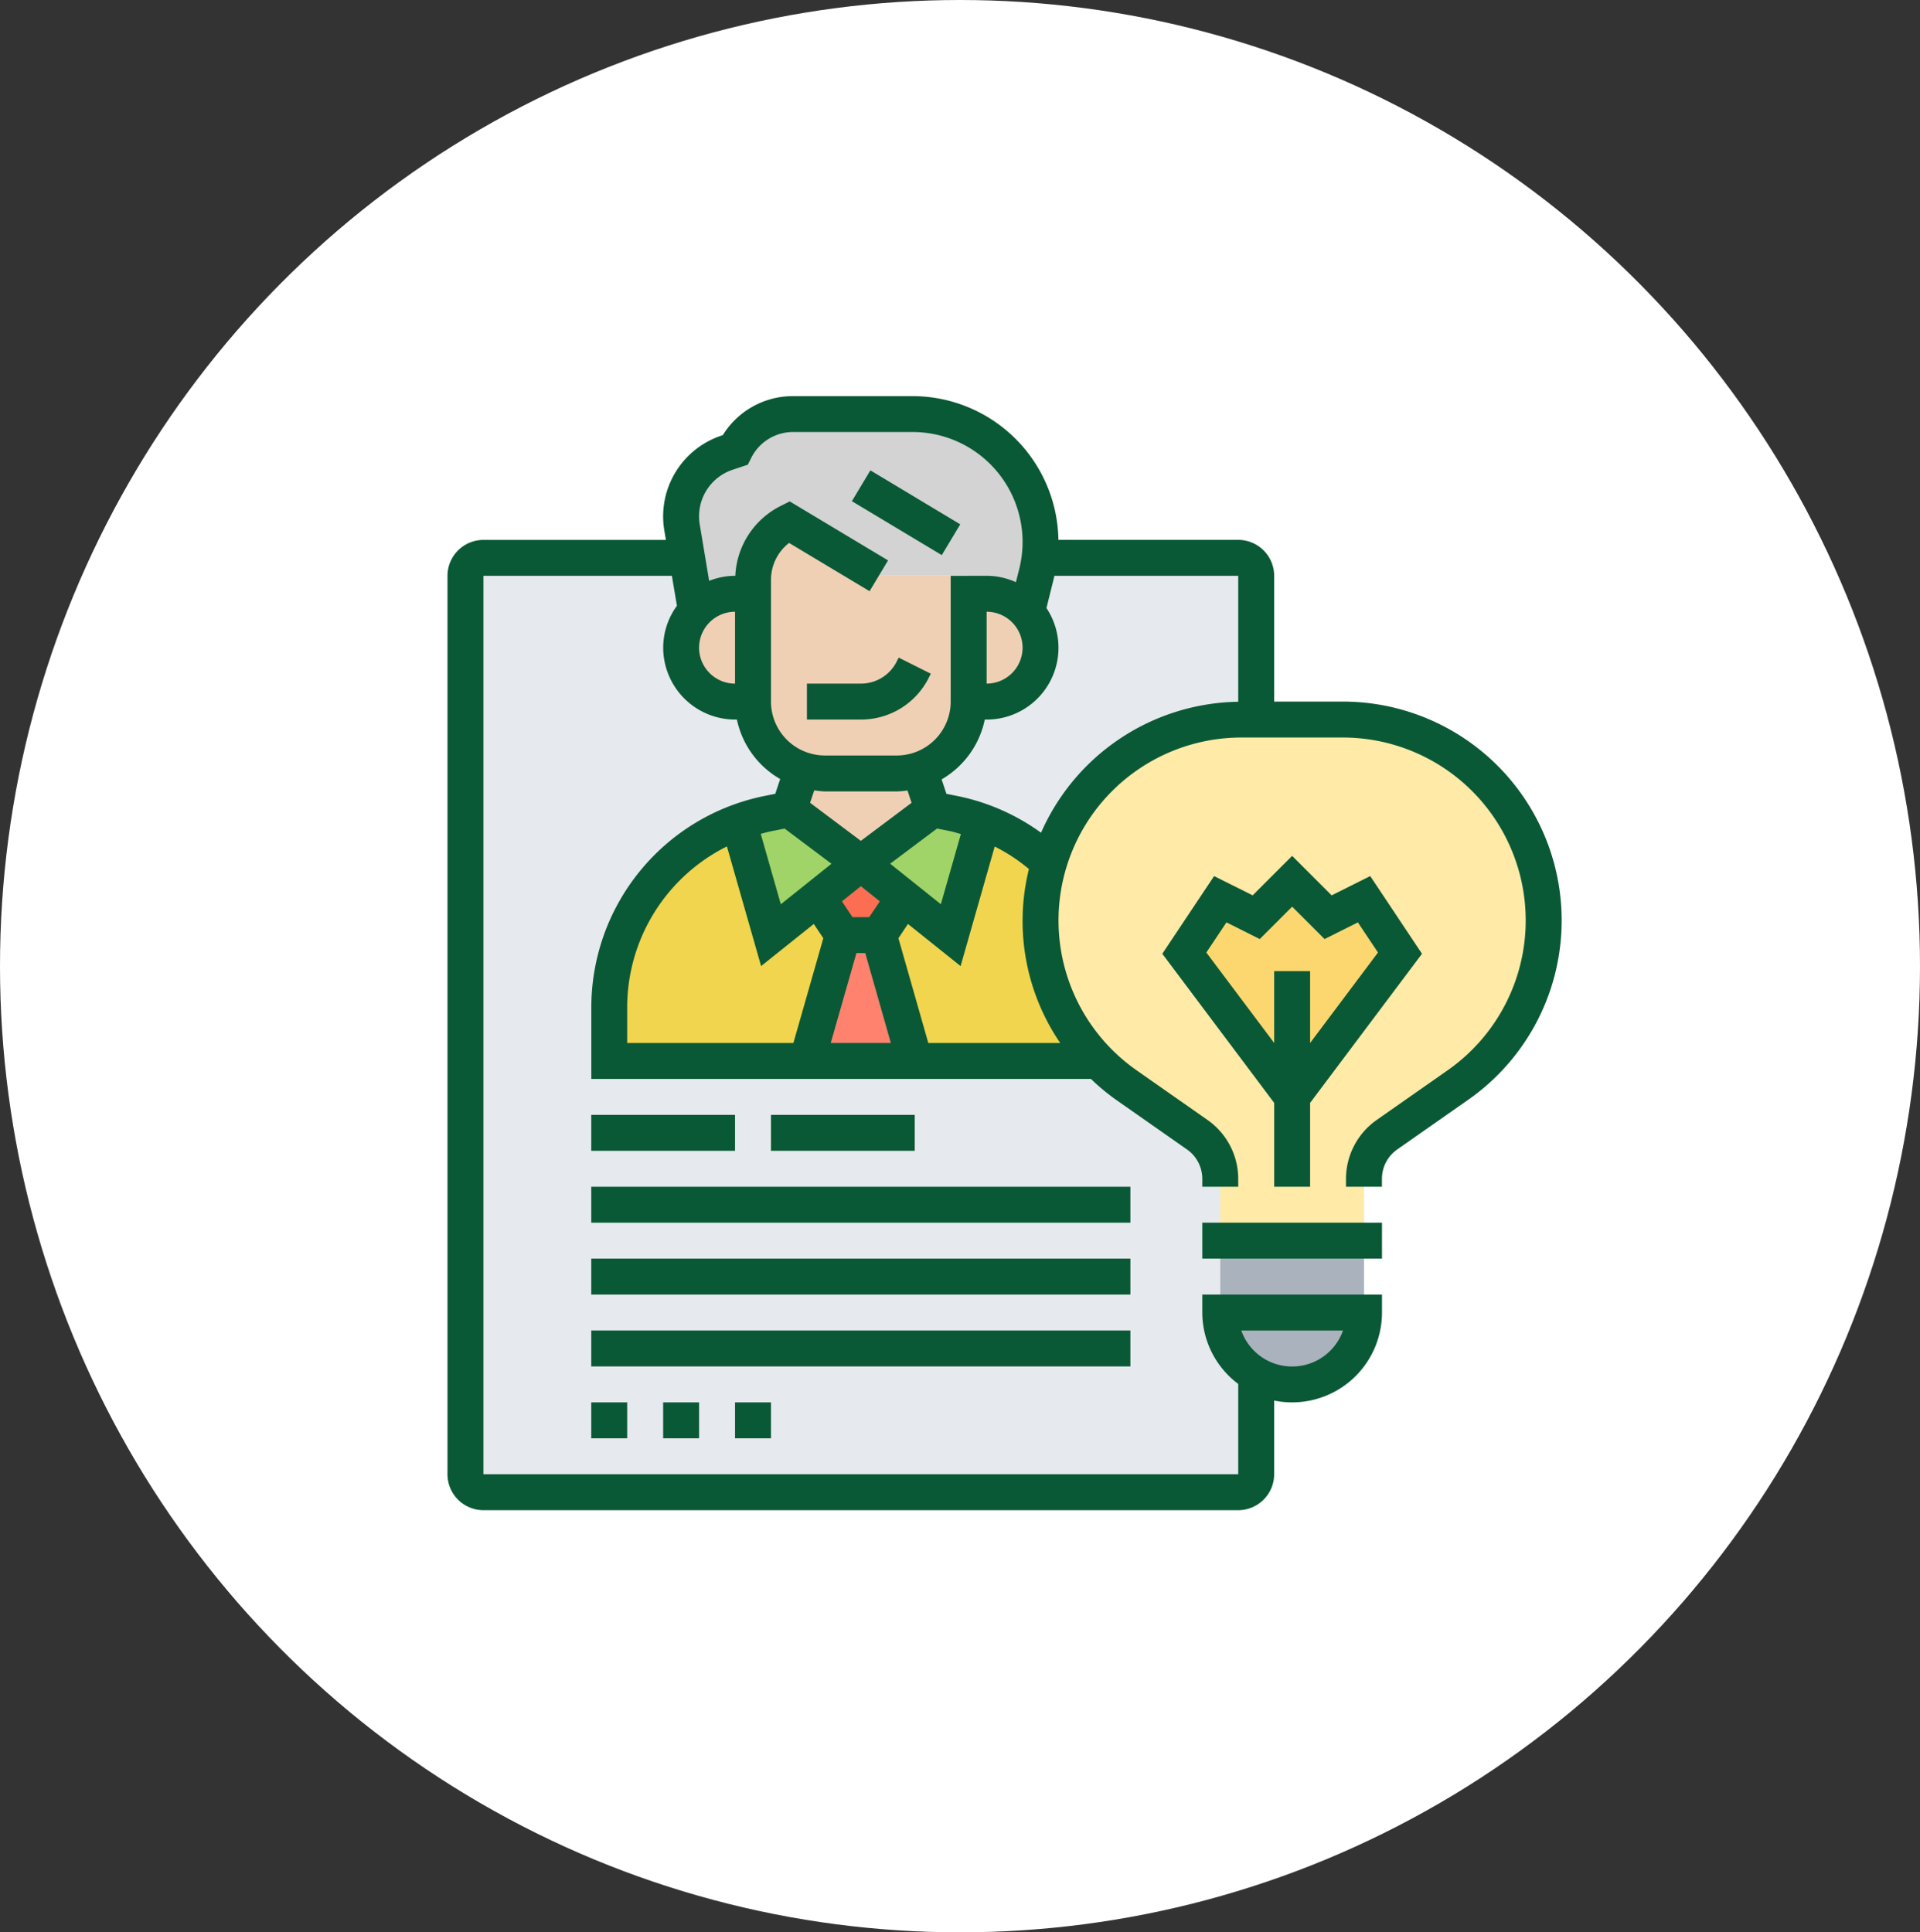 <svg xmlns="http://www.w3.org/2000/svg" width="152" height="153" viewBox="0 0 152 153">
  <rect x="0" y="0" width="152" height="153" fill="#333333" stroke="none"/>
  <g id="Grupo_99307" data-name="Grupo 99307" transform="translate(-468 -4278)">
    <ellipse id="Elipse_4192" data-name="Elipse 4192" cx="76" cy="76.5" rx="76" ry="76.5" transform="translate(468 4278)" fill="#fff"/>
    <g id="executive" transform="translate(502.426 4308.364)">
      <g id="Grupo_97830" data-name="Grupo 97830" transform="translate(2.423 2.423)">
        <g id="Grupo_97813" data-name="Grupo 97813" transform="translate(35.953 11.382)">
          <path id="Trazado_142115" data-name="Trazado 142115" d="M53.918,11.423V22.8H52.751A15.927,15.927,0,0,0,37.528,34.1a15.689,15.689,0,0,0-7.555-3.856l-1.665-.327-1.039-3.13v-.014a5.685,5.685,0,0,0,3.884-5.392h1.423A4.252,4.252,0,0,0,35.764,14.3l.014-.014.768-3.073A12.045,12.045,0,0,0,36.774,10H52.5A1.427,1.427,0,0,1,53.918,11.423Z" transform="translate(-27.27 -10)" fill="#e6e9ed"/>
        </g>
        <g id="Grupo_97814" data-name="Grupo 97814" transform="translate(0 11.382)">
          <path id="Trazado_142116" data-name="Trazado 142116" d="M24.764,21.382a5.685,5.685,0,0,0,3.884,5.392v.014l-1.039,3.13-1.665.327a14.381,14.381,0,0,0-2.319.654A15.622,15.622,0,0,0,13.382,45.569v4.268H52.066a16.08,16.08,0,0,0,2.248,1.906l5.62,3.927a4.3,4.3,0,0,1,1.821,3.5V69.755A5.663,5.663,0,0,0,64.6,74.678V82.56a1.427,1.427,0,0,1-1.423,1.423H3.423A1.427,1.427,0,0,1,2,82.56V11.423A1.427,1.427,0,0,1,3.423,10h16.12l.7,4.183a4.27,4.27,0,0,0,3.1,7.2Z" transform="translate(-2 -10)" fill="#e6e9ed"/>
        </g>
        <g id="Grupo_97815" data-name="Grupo 97815" transform="translate(17.073 0)">
          <path id="Trazado_142117" data-name="Trazado 142117" d="M41.2,17.479a4.258,4.258,0,0,0-3.016-1.252H36.764V14.8H29.65l-7.114-4.268a5.141,5.141,0,0,0-2.845,4.61v1.081H18.268a4.252,4.252,0,0,0-3.1,1.337l-.7-4.183-.4-2.419A5.791,5.791,0,0,1,14,10.1a5.3,5.3,0,0,1,3.628-5.037l.64-.213A5.141,5.141,0,0,1,22.878,2h9.447a10.134,10.134,0,0,1,10.13,10.13,12.081,12.081,0,0,1-.071,1.252,12.044,12.044,0,0,1-.228,1.209l-.768,3.073-.014.014a1.147,1.147,0,0,0-.171-.2Z" transform="translate(-14 -2)" fill="#d3d3d3"/>
        </g>
        <g id="Grupo_97816" data-name="Grupo 97816" transform="translate(11.382 32.282)">
          <path id="Trazado_142118" data-name="Trazado 142118" d="M22.8,33.667l3.713-2.974L28.5,33.667,25.65,43.627H10V39.358A15.622,15.622,0,0,1,20.244,24.69Z" transform="translate(-10 -24.69)" fill="#f1d54e"/>
        </g>
        <g id="Grupo_97817" data-name="Grupo 97817" transform="translate(32.723 32.282)">
          <path id="Trazado_142119" data-name="Trazado 142119" d="M26.978,30.694l3.713,2.974,2.561-8.977a15.635,15.635,0,0,1,5.236,3.2,15.886,15.886,0,0,0,3.856,15.736h-14.5L25,33.667Z" transform="translate(-25 -24.69)" fill="#f1d54e"/>
        </g>
        <g id="Grupo_97818" data-name="Grupo 97818" transform="translate(27.032 41.259)">
          <path id="Trazado_142120" data-name="Trazado 142120" d="M26.691,31l2.845,9.959H21L23.845,31Z" transform="translate(-21 -31)" fill="#ff826e"/>
        </g>
        <g id="Grupo_97819" data-name="Grupo 97819" transform="translate(27.9 35.569)">
          <path id="Trazado_142121" data-name="Trazado 142121" d="M28.411,29.717l-1.978,2.974H23.588L21.61,29.717,25.01,27Z" transform="translate(-21.61 -27)" fill="#fc6e51"/>
        </g>
        <g id="Grupo_97820" data-name="Grupo 97820" transform="translate(31.3 31.3)">
          <path id="Trazado_142122" data-name="Trazado 142122" d="M24,28.268,29.691,24l1.665.327a15.507,15.507,0,0,1,2.319.654l-2.561,8.977L27.4,30.986Z" transform="translate(-24 -24)" fill="#a0d468"/>
        </g>
        <g id="Grupo_97821" data-name="Grupo 97821" transform="translate(21.626 31.3)">
          <path id="Trazado_142123" data-name="Trazado 142123" d="M21.184,24l5.691,4.268-3.4,2.717-3.713,2.974L17.2,24.982a14.38,14.38,0,0,1,2.319-.654Z" transform="translate(-17.2 -24)" fill="#a0d468"/>
        </g>
        <g id="Grupo_97822" data-name="Grupo 97822" transform="translate(59.755 71.137)">
          <path id="Trazado_142124" data-name="Trazado 142124" d="M44,52H55.382a5.683,5.683,0,0,1-8.536,4.923A5.663,5.663,0,0,1,44,52Z" transform="translate(-44 -52)" fill="#aab2bd"/>
        </g>
        <g id="Grupo_97823" data-name="Grupo 97823" transform="translate(59.755 65.446)">
          <path id="Trazado_142125" data-name="Trazado 142125" d="M44,48H55.382v5.691H44Z" transform="translate(-44 -48)" fill="#aab2bd"/>
        </g>
        <g id="Grupo_97824" data-name="Grupo 97824" transform="translate(45.528 24.187)">
          <path id="Trazado_142126" data-name="Trazado 142126" d="M59.609,60.259H48.227V55.365a4.3,4.3,0,0,0-1.821-3.5l-5.62-3.927a15.944,15.944,0,0,1-4.994-5.691A15.91,15.91,0,0,1,49.906,19h8.024a15.906,15.906,0,0,1,9.12,28.939l-5.62,3.927a4.3,4.3,0,0,0-1.821,3.5Z" transform="translate(-34 -19)" fill="#ffeaa7"/>
        </g>
        <g id="Grupo_97825" data-name="Grupo 97825" transform="translate(56.91 36.991)">
          <path id="Trazado_142127" data-name="Trazado 142127" d="M50.536,45.073,42,33.691l2.845-4.268,2.845,1.423L50.536,28l2.845,2.845,2.845-1.423,2.845,4.268Z" transform="translate(-42 -28)" fill="#fcd770"/>
        </g>
        <g id="Grupo_97826" data-name="Grupo 97826" transform="translate(39.837 14.227)">
          <path id="Trazado_142128" data-name="Trazado 142128" d="M31.423,12a4.258,4.258,0,0,1,3.016,1.252,1.147,1.147,0,0,1,.171.2,4.252,4.252,0,0,1-3.187,7.085H30V12Z" transform="translate(-30 -12)" fill="#f0d0b4"/>
        </g>
        <g id="Grupo_97827" data-name="Grupo 97827" transform="translate(25.609 28.156)">
          <path id="Trazado_142129" data-name="Trazado 142129" d="M31.382,24.934,25.691,29.2,20,24.934l1.039-3.13V21.79a5.41,5.41,0,0,0,1.807.3h5.691a5.41,5.41,0,0,0,1.807-.3V21.8Z" transform="translate(-20 -21.79)" fill="#f0d0b4"/>
        </g>
        <g id="Grupo_97828" data-name="Grupo 97828" transform="translate(22.764 8.536)">
          <path id="Trazado_142130" data-name="Trazado 142130" d="M35.073,13.691v8.536a5.685,5.685,0,0,1-3.884,5.392,5.41,5.41,0,0,1-1.807.3H23.691a5.41,5.41,0,0,1-1.807-.3A5.685,5.685,0,0,1,18,22.227V12.61A5.141,5.141,0,0,1,20.845,8l7.114,4.268h7.114Z" transform="translate(-18 -8)" fill="#f0d0b4"/>
        </g>
        <g id="Grupo_97829" data-name="Grupo 97829" transform="translate(17.073 14.227)">
          <path id="Trazado_142131" data-name="Trazado 142131" d="M19.691,12v8.536H18.268a4.268,4.268,0,0,1,0-8.536Z" transform="translate(-14 -12)" fill="#f0d0b4"/>
        </g>
      </g>
      <g id="Grupo_97831" data-name="Grupo 97831" transform="translate(1 1)">
        <path id="Trazado_142132" data-name="Trazado 142132" d="M21,17.612v2.845h4.268a5.993,5.993,0,0,0,5.391-3.332l.149-.3-2.545-1.273-.149.3a3.164,3.164,0,0,1-2.845,1.759Z" transform="translate(7.455 5.152)" fill="#0a5936"/>
        <path id="Trazado_142133" data-name="Trazado 142133" d="M0,0H2.845V8.3H0Z" transform="translate(32.014 8.319) rotate(-59.026)" fill="#0a5936"/>
        <path id="Trazado_142134" data-name="Trazado 142134" d="M9,41H20.382v2.845H9Z" transform="translate(2.382 15.91)" fill="#0a5936"/>
        <path id="Trazado_142135" data-name="Trazado 142135" d="M19,41H30.382v2.845H19Z" transform="translate(6.609 15.91)" fill="#0a5936"/>
        <path id="Trazado_142136" data-name="Trazado 142136" d="M9,45H51.682v2.845H9Z" transform="translate(2.382 17.601)" fill="#0a5936"/>
        <path id="Trazado_142137" data-name="Trazado 142137" d="M9,49H51.682v2.845H9Z" transform="translate(2.382 19.292)" fill="#0a5936"/>
        <path id="Trazado_142138" data-name="Trazado 142138" d="M9,57h2.845v2.845H9Z" transform="translate(2.382 22.674)" fill="#0a5936"/>
        <path id="Trazado_142139" data-name="Trazado 142139" d="M13,57h2.845v2.845H13Z" transform="translate(4.073 22.674)" fill="#0a5936"/>
        <path id="Trazado_142140" data-name="Trazado 142140" d="M17,57h2.845v2.845H17Z" transform="translate(5.764 22.674)" fill="#0a5936"/>
        <path id="Trazado_142141" data-name="Trazado 142141" d="M9,53H51.682v2.845H9Z" transform="translate(2.382 20.983)" fill="#0a5936"/>
        <path id="Trazado_142142" data-name="Trazado 142142" d="M52.477,52.784v-6.64l8.857-11.807-4.1-6.151L54.18,29.712l-3.126-3.126-3.126,3.126-3.053-1.525-4.1,6.151,8.857,11.807v6.64ZM44.261,34.24l1.591-2.386,2.638,1.32,2.565-2.565,2.565,2.565,2.638-1.32,1.591,2.386L52.477,41.4V35.711H49.632V41.4Z" transform="translate(15.815 9.816)" fill="#0a5936"/>
        <path id="Trazado_142143" data-name="Trazado 142143" d="M43,47H57.227v2.845H43Z" transform="translate(16.755 18.446)" fill="#0a5936"/>
        <path id="Trazado_142144" data-name="Trazado 142144" d="M71.881,25.187H66.446V15.227A2.848,2.848,0,0,0,63.6,12.382H49.365A11.566,11.566,0,0,0,37.816,1H28.368a6.528,6.528,0,0,0-5.574,3.092l-.117.038a6.74,6.74,0,0,0-4.513,7.5l.127.755H3.845A2.848,2.848,0,0,0,1,15.227V86.364A2.848,2.848,0,0,0,3.845,89.21H63.6a2.848,2.848,0,0,0,2.845-2.845V80.53a7.114,7.114,0,0,0,8.536-6.97V72.137H60.755V73.56A7.081,7.081,0,0,0,63.6,79.214v7.151H3.845V15.227H18.764l.4,2.373a5.64,5.64,0,0,0-1.087,3.318,5.7,5.7,0,0,0,5.691,5.691h.144a7.107,7.107,0,0,0,3.426,4.708l-.39,1.172-.861.172a17.089,17.089,0,0,0-13.7,16.712v5.691H51.94a17.1,17.1,0,0,0,1.979,1.646l5.623,3.937a2.842,2.842,0,0,1,1.214,2.33V63.6H63.6v-.623a5.7,5.7,0,0,0-2.427-4.662l-5.623-3.937a14.482,14.482,0,0,1,8.306-26.346h8.026a14.482,14.482,0,0,1,8.3,26.346l-5.623,3.937a5.7,5.7,0,0,0-2.427,4.662V63.6h2.845v-.623a2.842,2.842,0,0,1,1.214-2.33l5.623-3.937a17.328,17.328,0,0,0-9.938-31.524Zm.013,49.8a4.269,4.269,0,0,1-8.05,0ZM46.528,20.918a2.848,2.848,0,0,1-2.845,2.845V18.073A2.848,2.848,0,0,1,46.528,20.918Zm-25.609,0a2.848,2.848,0,0,1,2.845-2.845v5.691A2.848,2.848,0,0,1,20.918,20.918ZM28.095,9.337l-.7.35a6.521,6.521,0,0,0-3.609,5.54h-.023a5.641,5.641,0,0,0-2.049.4l-.744-4.469a3.8,3.8,0,0,1-.053-.636A3.884,3.884,0,0,1,23.576,6.83l1.2-.4.265-.528a3.7,3.7,0,0,1,3.331-2.059h9.448A8.71,8.71,0,0,1,46.267,14.67L46,15.732a5.642,5.642,0,0,0-2.319-.505H40.837v9.959a4.273,4.273,0,0,1-4.268,4.268H30.878a4.273,4.273,0,0,1-4.268-4.268V15.563a3.7,3.7,0,0,1,1.434-2.938l6.371,3.823,1.464-2.44ZM33.374,45.1h.7L36.1,52.219H31.341Zm1.01-2.845H33.061l-.834-1.251,1.5-1.2,1.5,1.2Zm1.662-4.233,3.712-2.784,1.049.209c.285.057.556.154.837.228l-1.586,5.556ZM30.878,32.3h5.691a6.931,6.931,0,0,0,.847-.075l.324.976-4.016,3.012L29.707,33.2l.329-.986A6.836,6.836,0,0,0,30.878,32.3Zm-4.238,3.151,1.049-.209L31.4,38.027l-4.011,3.208L25.8,35.659c.28-.074.558-.151.842-.208ZM15.227,49.373a14.243,14.243,0,0,1,7.895-12.718l2.706,9.474L30,42.794l.753,1.13-2.369,8.295H15.227Zm34.28,2.845H39.065L36.7,43.924l.753-1.13,4.169,3.335,2.7-9.467a14.116,14.116,0,0,1,2.709,1.781,17.138,17.138,0,0,0,2.477,13.775ZM47.99,35.57a17.027,17.027,0,0,0-6.626-2.908L40.5,32.49l-.381-1.144a7.139,7.139,0,0,0,3.417-4.736h.142a5.683,5.683,0,0,0,4.741-8.83l.6-2.419c.011-.044.014-.09.024-.134H63.6V25.2A17.345,17.345,0,0,0,47.99,35.57Z" transform="translate(-1 -1)" fill="#0a5936"/>
      </g>
    </g>
  </g>
</svg>

